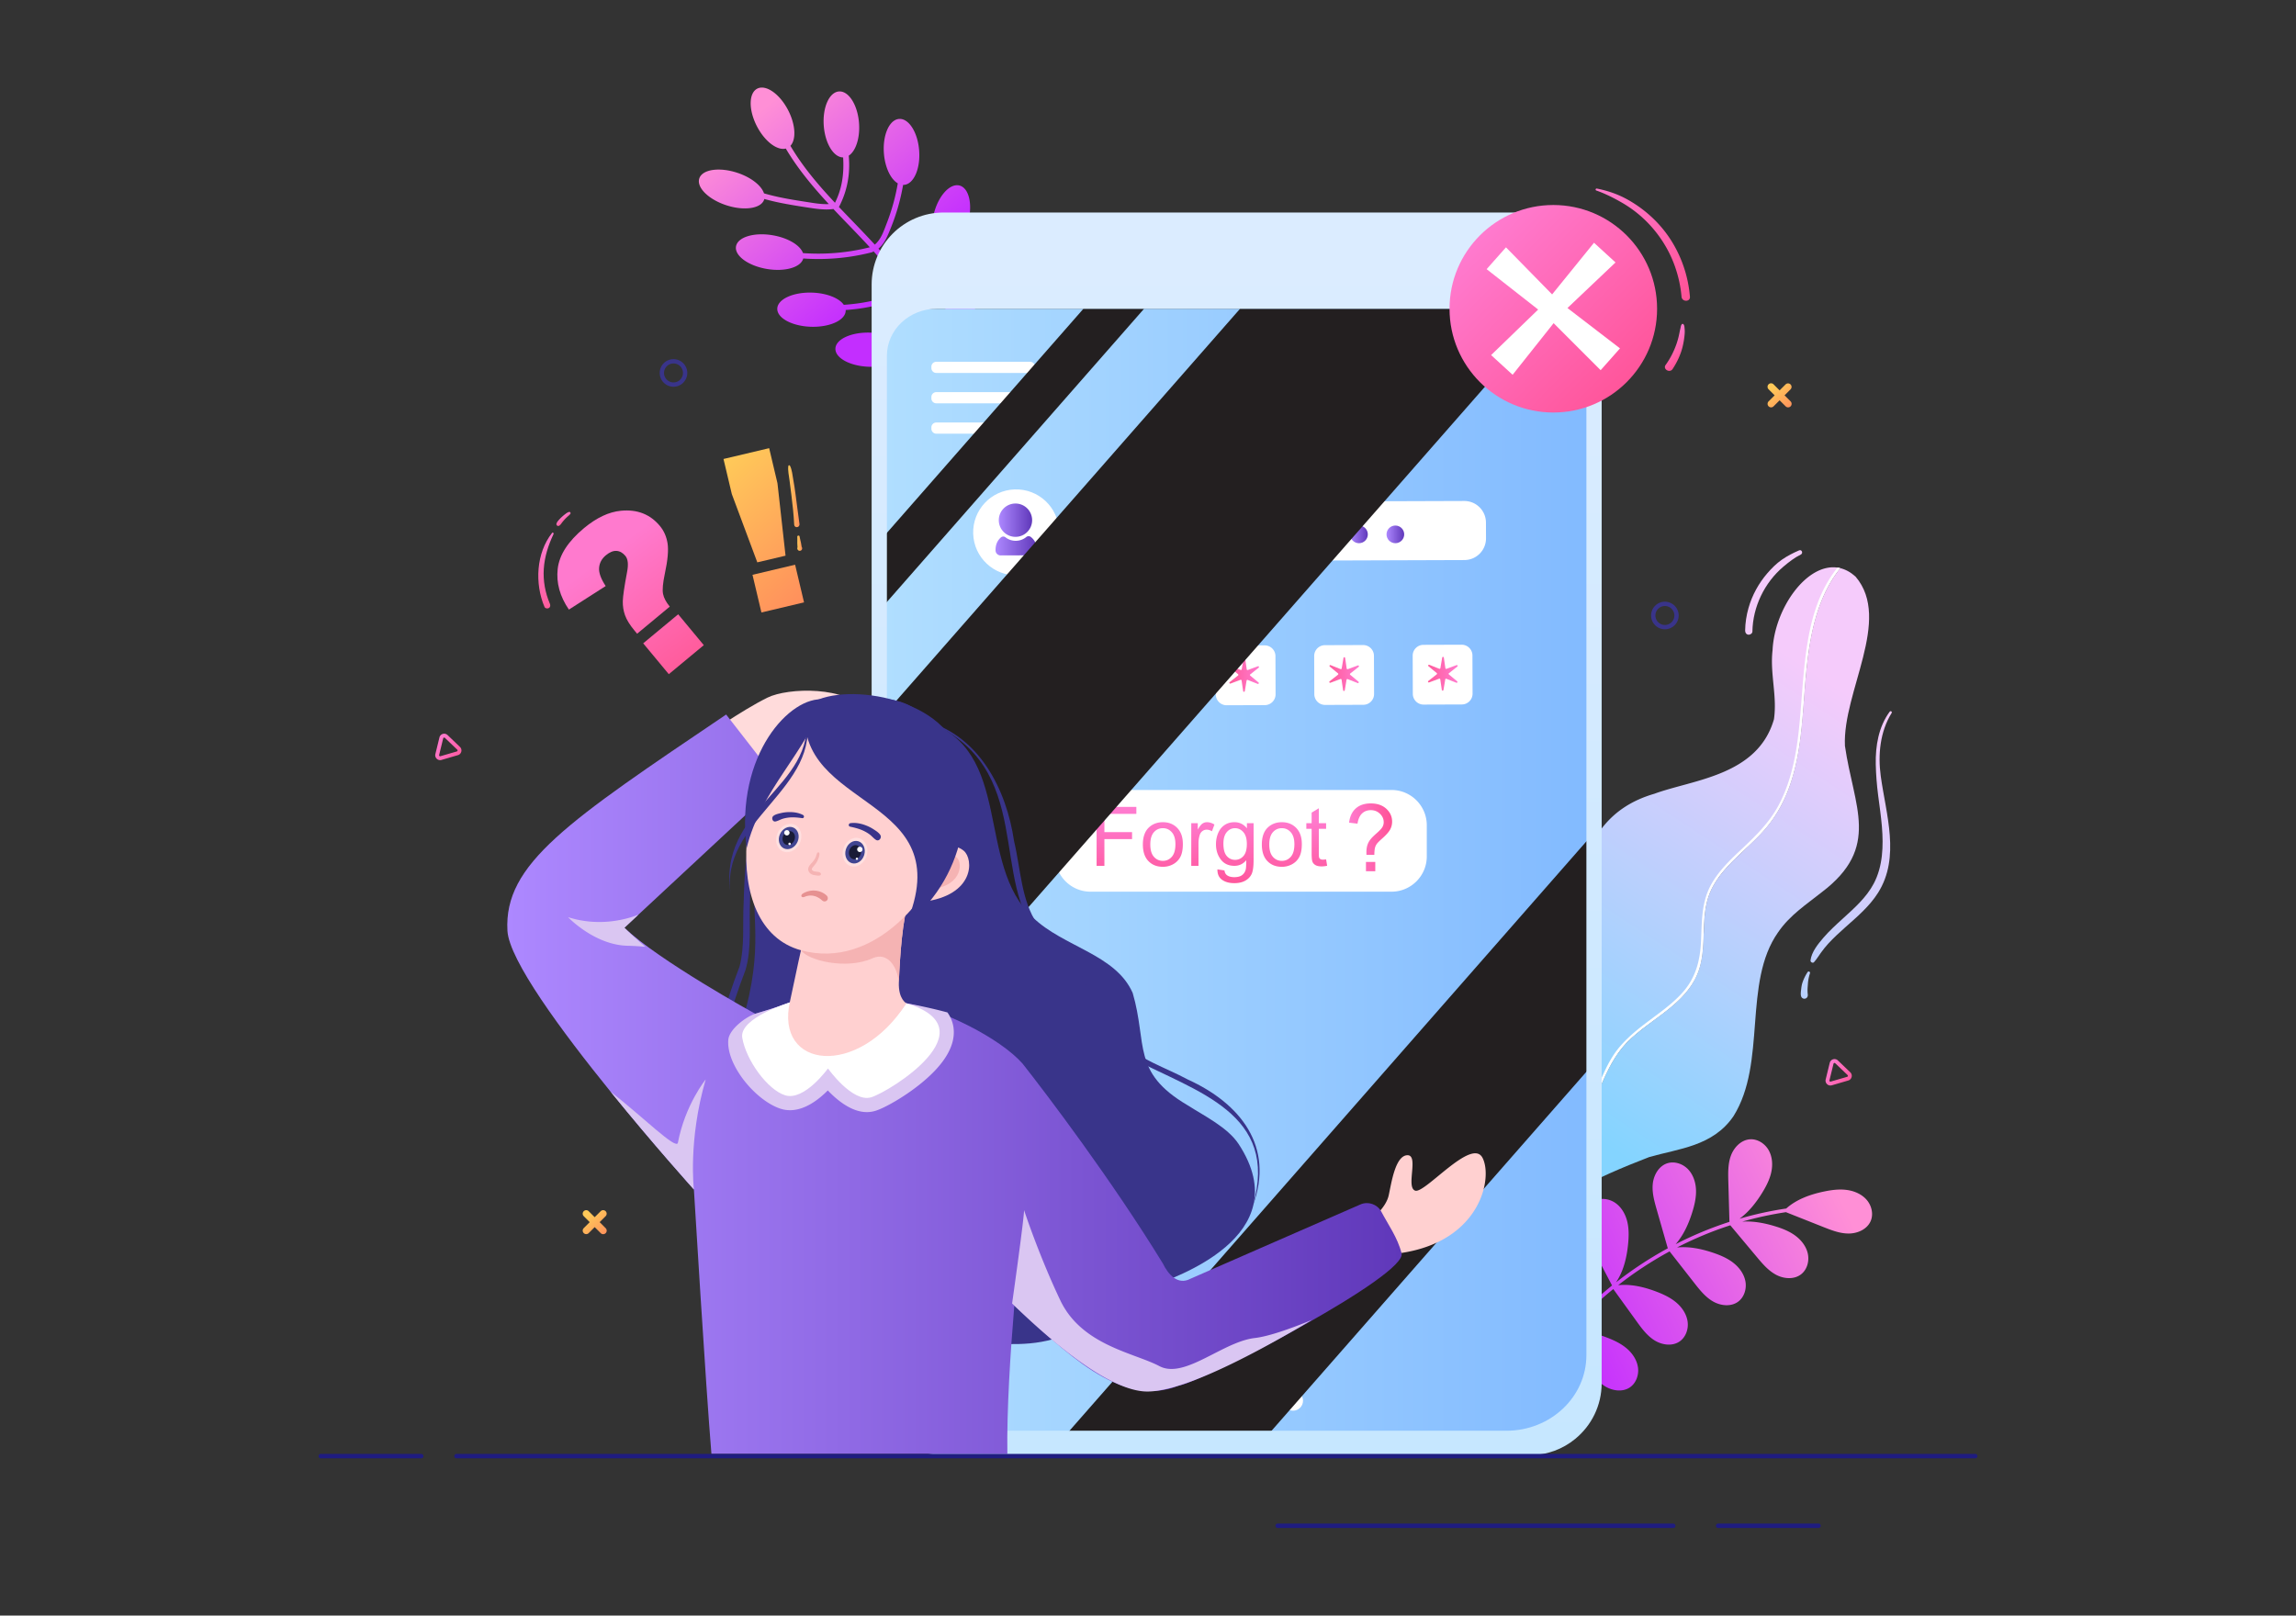 <svg xmlns="http://www.w3.org/2000/svg" viewBox="0 0 1364 960"><rect x="0" y="0" width="1364" height="960" fill="#333333" stroke="none"/><linearGradient id="a" x1="1011.522" x2="1162.244" y1="805.373" y2="542.127" gradientTransform="rotate(3.533 3079.249 -314.91)" gradientUnits="userSpaceOnUse"><stop offset="0" stop-color="#84d4ff"/><stop offset="1" stop-color="#f5cbfb"/></linearGradient><path fill="url(#a)" d="M1056.288 554.037c-21.053 29.959-6.518 77.363-26.48 109.242-12.212 17.873-32.453 19.213-50.063 24.275-30.86 11.908-64.778 27.075-89.729 55.468-10.797 13.927-18.059 32.243-30.458 43.729-6.355-13.754-11.745-31.393-14.664-49.913.177-.471.372-.954.563-1.421 7.601-18.329 20.174-34.998 38.745-43.143 16.908-7.42 37.398-8.369 51.402-21.497 7.664-7.182 11.748-17.1 15.818-26.555 4.21-9.759 8.837-18.9 16.612-26.321 12.966-12.395 31.465-20.541 39.554-37.389 4.925-10.286 4.164-21.834 4.814-32.909.355-6.194 1.248-12.386 3.799-18.092 2.176-4.871 5.289-9.228 8.801-13.218 6.927-7.872 15.206-14.407 22.254-22.164 7.159-7.864 12.375-17.094 15.911-27.104 7.715-21.863 7.641-45.309 9.875-68.112 2.029-20.63 6.094-42.676 18.884-59.604.434-.575.881-1.147 1.34-1.701 3.102.747 6.166 2.39 9.104 5.056 21.775 25.582-7.837 68.594-6.34 100.54 5.221 36.334 21.478 60.224-13.771 86.972-9.061 7.236-18.922 13.537-25.971 23.861z"/><linearGradient id="b" x1="969.469" x2="1120.191" y1="781.297" y2="518.05" gradientTransform="rotate(3.533 3079.249 -314.91)" gradientUnits="userSpaceOnUse"><stop offset="0" stop-color="#84d4ff"/><stop offset="1" stop-color="#f5cbfb"/></linearGradient><path fill="url(#b)" d="M1073.043 398.912c-2.234 22.803-2.16 46.249-9.875 68.112-3.536 10.01-8.752 19.24-15.911 27.104-7.048 7.756-15.327 14.292-22.254 22.164-3.512 3.99-6.624 8.348-8.801 13.218-2.551 5.706-3.445 11.898-3.799 18.092-.65 11.075.111 22.623-4.814 32.909-8.089 16.849-26.588 24.994-39.554 37.389-7.775 7.421-12.403 16.562-16.612 26.321-4.069 9.454-8.154 19.372-15.818 26.555-14.004 13.128-34.493 14.078-51.402 21.497-18.572 8.145-31.144 24.814-38.745 43.143-.191.467-.386.95-.563 1.421a88.04 88.04 0 0 1-.424-2.823c-6.173-42.95 1.237-89.783 40.789-103.584 20.641-2.155 37.876-1.917 40.747-33.828 10.589-52.08 3.777-109.498 56.794-124.932 23.083-8.485 61.366-10.662 71.065-44.28 2.008-13.837-2.456-27.171-.828-41.005 1.143-24.723 20.202-51.812 38.595-49.099.54.061 1.086.168 1.636.32a46.776 46.776 0 0 0-1.34 1.701c-12.792 16.929-16.857 38.975-18.886 59.605z"/><path fill="#FFF" d="M1073.043 398.912c-2.234 22.803-2.16 46.249-9.875 68.112-3.536 10.01-8.752 19.24-15.911 27.104-7.048 7.756-15.327 14.292-22.254 22.164-3.512 3.99-6.624 8.348-8.801 13.218-2.551 5.706-3.445 11.898-3.799 18.092-.65 11.075.111 22.623-4.814 32.909-8.089 16.849-26.588 24.994-39.554 37.389-7.775 7.421-12.403 16.562-16.612 26.321-4.069 9.454-8.154 19.372-15.818 26.555-14.004 13.128-34.493 14.078-51.402 21.497-18.572 8.145-31.144 24.814-38.745 43.143-.191.467-.386.95-.563 1.421a88.04 88.04 0 0 1-.424-2.823 108.424 108.424 0 0 1 6.468-12.831c4.592-7.734 10.284-14.844 17.195-20.603 7.357-6.127 15.829-10.184 24.902-13.129 9.257-2.992 18.861-5.046 27.797-8.956 10.225-4.454 17.808-11.538 23.087-21.38 5.159-9.635 8.306-20.258 14.202-29.526 4.97-7.795 11.978-13.796 19.253-19.359 7.604-5.795 15.664-11.212 22.096-18.362 7.822-8.679 10.522-18.934 11.061-30.427.514-11.12.17-22.444 5.378-32.623 4.614-9.013 12.157-16.047 19.426-22.894 8.024-7.555 15.703-15.201 21.022-24.961 5.651-10.401 8.787-21.961 10.723-33.566 5.846-34.927 1.08-79.154 24.551-108.109.54.061 1.086.168 1.636.32a46.776 46.776 0 0 0-1.34 1.701c-12.791 16.927-16.856 38.973-18.885 59.603z"/><linearGradient id="c" x1="1042.108" x2="1192.829" y1="822.88" y2="559.635" gradientTransform="rotate(3.533 3079.249 -314.91)" gradientUnits="userSpaceOnUse"><stop offset="0" stop-color="#84d4ff"/><stop offset="1" stop-color="#f5cbfb"/></linearGradient><path fill="url(#c)" d="M1117.312 461.164c-1.731-12.68-.434-26.446 6.47-37.494.477-.763-.625-1.496-1.157-.776-6.616 8.956-8.504 20.39-8.275 31.294.13 6.175.624 12.269 1.41 18.394.797 6.201 1.727 12.389 2.241 18.623.938 11.361.598 23.535-4.854 33.835-4.418 8.347-11.576 14.617-18.459 20.885-3.972 3.617-7.967 7.24-11.469 11.324-3.214 3.749-7.02 8.407-7.636 13.445-.125 1.022 1.366 1.846 2.099 1.026 1.544-1.731 2.709-3.691 4.073-5.571 1.344-1.852 2.736-3.647 4.288-5.332 3.17-3.443 6.606-6.62 10.106-9.722 7.068-6.266 14.468-12.525 19.563-20.592 13.339-21.118 4.695-46.666 1.6-69.339z"/><linearGradient id="d" x1="1060.888" x2="1211.608" y1="833.632" y2="570.387" gradientTransform="rotate(3.533 3079.249 -314.91)" gradientUnits="userSpaceOnUse"><stop offset="0" stop-color="#84d4ff"/><stop offset="1" stop-color="#f5cbfb"/></linearGradient><path fill="url(#d)" d="M1075.268 578.32c.281-.839-.904-1.452-1.4-.695-1.324 2.024-2.425 4.246-3.161 6.553-.381 1.193-.552 2.501-.689 3.745-.136 1.234-.383 2.787-.047 3.989.616 2.208 3.687 1.995 3.984-.29.056-.431-.019-.855-.061-1.284-.002-.017-.046-.539-.04-.445a23.91 23.91 0 0 1-.047-1.735c.007-1.115.141-2.212.209-3.322a25.22 25.22 0 0 1 1.252-6.516z"/><linearGradient id="e" x1="1018.52" x2="1169.245" y1="918.093" y2="654.842" gradientTransform="rotate(8.15 3113.923 -413.891)" gradientUnits="userSpaceOnUse"><stop offset="0" stop-color="#84d4ff"/><stop offset="1" stop-color="#f5cbfb"/></linearGradient><path fill="url(#e)" d="M1068.817 327.035c-3.581 1.536-7.077 3.33-10.277 5.561-3.202 2.233-6.068 5.094-8.61 8.043-5.137 5.96-9.017 13.02-11.172 20.589-1.248 4.384-1.948 8.875-2.011 13.435-.017 1.187.578 2.272 1.849 2.467 1.052.162 2.448-.672 2.467-1.849.235-14.71 7.178-29.07 18.402-38.556 3.242-2.74 6.536-5.331 10.362-7.212 1.526-.751.591-3.165-1.01-2.478z"/><linearGradient id="f" x1="450.256" x2="532.007" y1="67.1" y2="166.623" gradientUnits="userSpaceOnUse"><stop offset="0" stop-color="#ff8fd6"/><stop offset="1" stop-color="#c32eff"/></linearGradient><path fill="url(#f)" d="M569.93 110.216c-5.629-1.356-12.395 6.076-15.113 16.602-2.268 8.783-.99 16.924 2.762 20.174-.181.317-.36.635-.545.948-4.714 8.019-10.223 16.113-17.583 22.087-.008.006-.012.013-.02.019-.65-.98-1.297-1.962-1.972-2.929-4.757-6.816-10.054-13.2-15.606-19.38 3.643-2.953 5.386-7.467 7.098-11.631a124.95 124.95 0 0 0 7.561-26.236c.161.003.324.001.486-.01 5.787-.392 9.843-9.481 9.058-20.302-.785-10.822-6.112-19.276-11.899-18.885-5.787.392-9.843 9.481-9.058 20.302.615 8.482 4.021 15.509 8.253 17.963a120.097 120.097 0 0 1-2.34 10.791 124.95 124.95 0 0 1-4.349 13.287c-1.663 4.257-3.281 9.299-6.985 12.331-6.947-7.588-14.225-14.912-21.314-22.393a1.66 1.66 0 0 0 .233-.336c4.139-8.022 6.057-16.679 5.879-25.636a76.969 76.969 0 0 0-.239-4.483c4.139-2.717 6.74-10.41 6.098-19.267-.785-10.821-6.112-19.276-11.899-18.885-5.788.392-9.843 9.481-9.059 20.303.767 10.579 5.876 18.892 11.513 18.893.566 9.16-.462 18.243-4.849 26.94-3.804-4.064-7.537-8.185-11.107-12.438-5.667-6.751-10.931-13.852-15.364-21.394 3.466-3.675 3.113-12.312-1.187-20.841-4.917-9.753-13.13-15.67-18.346-13.216-5.215 2.454-5.458 12.349-.542 22.101 4.608 9.14 12.112 14.912 17.331 13.58 7.025 11.91 16.022 22.685 25.541 32.988-4.486.226-8.971-.615-13.389-1.292-5.096-.782-10.191-1.596-15.237-2.643a135.021 135.021 0 0 1-9.861-2.423c-1.45-4.54-7.525-9.454-15.749-12.195-10.615-3.537-20.755-2.11-22.647 3.188-1.892 5.298 5.18 12.46 15.795 15.998 10.616 3.537 20.755 2.11 22.647-3.187.055-.153.076-.313.116-.469 3.101.859 6.239 1.61 9.402 2.254 5.066 1.032 10.171 1.863 15.284 2.648 5.29.811 10.569 1.733 15.937 1.116.148-.017.28-.052.402-.095a746.063 746.063 0 0 0 6.65 6.974c5.042 5.23 10.109 10.448 15.021 15.794a125.482 125.482 0 0 1-39.702 3.46c-1.605-4.601-8.756-9.002-17.917-10.58-11.056-1.903-20.843 1.027-21.861 6.544-1.018 5.517 7.119 11.533 18.174 13.437 10.823 1.863 20.408-.912 21.762-6.205 13.665.961 27.466-.256 40.793-3.684.414-.106.714-.324.922-.593 3.163 3.505 6.248 7.073 9.199 10.751a157.576 157.576 0 0 1 9.061 12.51c-.137.024-.276.06-.418.121a102.976 102.976 0 0 1-27.732 7.669c-2.517.327-5.111.594-7.737.768-2.726-3.965-10.092-6.967-18.848-7.246-11.223-.359-20.477 3.892-20.669 9.493-.191 5.601 8.752 10.432 19.975 10.791 11.224.358 20.477-3.892 20.669-9.493a5.009 5.009 0 0 0-.008-.459c2.109-.153 4.2-.358 6.25-.605 10.208-1.227 20.162-3.992 29.542-8.058.254-.11.446-.256.59-.423a172.474 172.474 0 0 1 10.633 19.735c.593 1.294 1.157 2.598 1.723 3.902a1.827 1.827 0 0 0-.401.117 95.67 95.67 0 0 1-15.652 5.096c-3.168-3.501-10.054-6.067-18.116-6.325-11.224-.359-20.477 3.892-20.669 9.493-.191 5.601 8.752 10.432 19.975 10.791 11.224.358 20.477-3.892 20.669-9.493a5.248 5.248 0 0 0-.201-1.614 98.753 98.753 0 0 0 15.435-5.089c.07-.029.124-.066.184-.101 5.005 11.992 8.987 24.362 12.636 36.799.573 1.955 3.814 1.386 3.237-.583-3.812-12.995-8.015-25.987-13.314-38.508 3.744-2.77 7.422-5.779 10.706-9.109.211.112.417.231.643.316 5.4 2.048 13.104-4.478 17.207-14.576 4.103-10.098 3.051-19.944-2.35-21.991-5.4-2.048-13.103 4.478-17.207 14.577-3.167 7.796-3.25 15.425-.644 19.448-2.961 3.012-6.268 5.753-9.659 8.3-3.588-8.141-7.686-16.057-12.478-23.625.165-.062.329-.146.487-.275 7.89-6.405 13.888-15.184 18.808-23.856l.08-.145c5.54.894 12.036-6.424 14.686-16.684 2.718-10.525.357-20.157-5.271-21.513z"/><linearGradient id="g" x1="1090.493" x2="922.548" y1="705.227" y2="784.757" gradientUnits="userSpaceOnUse"><stop offset="0" stop-color="#ff8fd6"/><stop offset="1" stop-color="#c32eff"/></linearGradient><path fill="url(#g)" d="M968.172 824.471c3.777-2.491 5.534-7.406 4.917-11.883-.617-4.476-3.321-8.476-6.773-11.392-3.453-2.916-7.622-4.856-11.849-6.462-6.995-2.658-14.553-4.487-21.948-3.866a214.129 214.129 0 0 1 23.582-22.985c.768-.641 1.547-1.268 2.323-1.899l13.758 19.056c3.06 4.238 6.229 8.582 10.651 11.372 4.423 2.791 10.456 3.693 14.825.812 3.777-2.491 5.534-7.406 4.917-11.883-.617-4.476-3.32-8.475-6.773-11.391-3.453-2.916-7.622-4.856-11.849-6.462-7.215-2.741-15.031-4.604-22.647-3.802a218.475 218.475 0 0 1 30.558-20.086l14.68 18.773c3.22 4.117 6.554 8.336 11.081 10.955 4.527 2.619 10.589 3.29 14.846.244 3.679-2.633 5.246-7.613 4.458-12.062-.789-4.449-3.644-8.342-7.206-11.123-3.562-2.782-7.803-4.56-12.089-6.004-6.861-2.31-14.222-3.83-21.364-3.108a215.105 215.105 0 0 1 24.24-10.641c2.455-.9 4.931-1.737 7.417-2.543l15.734 18.809c3.354 4.009 6.825 8.117 11.436 10.585 4.61 2.469 10.692 2.941 14.846-.243 3.591-2.753 4.993-7.781 4.058-12.201-.934-4.421-3.916-8.218-7.568-10.88-3.652-2.663-7.949-4.302-12.28-5.603-6.188-1.86-12.751-3.071-19.149-2.633a206.168 206.168 0 0 1 25.979-5.63l22.222 8.821c4.861 1.93 9.872 3.889 15.106 3.867 5.234-.022 10.811-2.498 12.949-7.272 1.849-4.127.688-9.212-2.241-12.654-2.928-3.441-7.361-5.36-11.843-5.965-4.483-.605-9.045-.002-13.476.913-8.166 1.686-16.374 4.608-22.561 10.127-.029.002-.055 0-.085.004a207.798 207.798 0 0 0-27.636 6.047c5.434-3.962 9.782-9.472 13.353-15.237 2.381-3.845 4.514-7.921 5.485-12.336.971-4.415.689-9.235-1.54-13.165-2.229-3.931-6.609-6.766-11.123-6.448-5.221.368-9.463 4.753-11.281 9.658-1.817 4.904-1.696 10.281-1.552 15.507l.66 23.875a214.854 214.854 0 0 0-31.966 13.278c4.673-5.319 7.718-12.069 9.853-18.883 1.352-4.314 2.406-8.79 2.25-13.306-.156-4.516-1.627-9.114-4.763-12.367s-8.086-4.914-12.38-3.487c-4.967 1.651-7.988 6.949-8.531 12.149-.542 5.201.911 10.377 2.349 15.402l6.569 22.948c-.319.174-.642.34-.961.516a221.544 221.544 0 0 0-29.784 19.7c4.433-6.579 6.358-14.679 7.153-22.625.45-4.498.575-9.092-.493-13.482-1.069-4.391-3.441-8.594-7.173-11.145s-8.917-3.175-12.833-.909c-4.53 2.621-6.416 8.419-5.893 13.621.523 5.201 2.995 9.975 5.423 14.604l11.443 21.82c-.13.104-.258.211-.387.316l-.222-.07.114.158a217.784 217.784 0 0 0-25.162 23.958c1.337-6.999.575-14.412-1.006-21.427-1.013-4.493-2.369-8.975-4.814-12.878-2.445-3.903-6.09-7.207-10.516-8.479-4.426-1.271-9.637-.215-12.692 3.231-3.535 3.986-3.492 10.196-1.313 15.058 2.179 4.862 6.104 8.686 9.938 12.384l16.338 15.757.403.559a207.591 207.591 0 0 0-21.964 31.331c-.669 1.172 1.034 2.441 1.712 1.253a207.075 207.075 0 0 1 21.534-30.809l13.051 18.079c3.06 4.237 6.229 8.581 10.651 11.372 4.422 2.785 10.454 3.689 14.824.807z"/><linearGradient id="h" x1="524.964" x2="944.369" y1="523.129" y2="523.129" gradientUnits="userSpaceOnUse"><stop offset="0" stop-color="#b0deff"/><stop offset="1" stop-color="#82baff"/></linearGradient><path fill="url(#h)" d="M944.368 183.474v623.259c0 30.946-25.104 56.049-56.05 56.049H581.013c-30.958 0-56.049-25.104-56.049-56.049V183.474h419.404z"/><path fill="#FFF" d="M586.811 156.247c0 7.597-6.169 13.765-13.768 13.765-7.599 0-13.768-6.169-13.768-13.765 0-7.602 6.169-13.771 13.768-13.771 7.599 0 13.768 6.169 13.768 13.771z"/><path fill="#FFF" d="M582.357 156.246c0 5.141-4.172 9.314-9.315 9.314-5.141 0-9.316-4.174-9.316-9.314 0-5.142 4.175-9.316 9.316-9.316 5.143 0 9.315 4.174 9.315 9.316zM614.995 156.246c0 5.141-4.174 9.314-9.316 9.314s-9.315-4.174-9.315-9.314c0-5.142 4.172-9.316 9.315-9.316s9.316 4.174 9.316 9.316zM611.978 221.608h-55.764a2.898 2.898 0 0 1-2.898-2.898v-.838c0-1.6 1.297-2.898 2.898-2.898h55.764c1.6 0 2.898 1.298 2.898 2.898v.838a2.898 2.898 0 0 1-2.898 2.898zM611.978 239.651h-55.764a2.898 2.898 0 0 1-2.898-2.898v-.838c0-1.6 1.297-2.898 2.898-2.898h55.763c1.6 0 2.898 1.297 2.898 2.898v.838a2.897 2.897 0 0 1-2.897 2.898zM611.978 257.695h-55.764a2.899 2.899 0 0 1-2.898-2.898v-.838c0-1.6 1.297-2.898 2.898-2.898h55.764c1.6 0 2.898 1.298 2.898 2.898v.838c0 1.6-1.298 2.898-2.898 2.898zM826.639 469.42H647.863c-11.589 0-20.983 9.394-20.983 20.983v18.468c0 11.588 9.394 20.983 20.983 20.983h178.776c11.588 0 20.983-9.394 20.983-20.983v-18.468c0-11.589-9.394-20.983-20.983-20.983z"/><circle cx="603.663" cy="316.323" r="25.525" fill="#FFF" transform="rotate(-1.897 603.862 316.422)"/><linearGradient id="i" x1="593.35" x2="613.168" y1="309.105" y2="309.105" gradientUnits="userSpaceOnUse"><stop offset="0" stop-color="#ad88ff"/><stop offset="1" stop-color="#6038ba"/></linearGradient><circle cx="603.259" cy="309.105" r="9.909" fill="url(#i)"/><linearGradient id="j" x1="591.43" x2="615.966" y1="324.324" y2="324.324" gradientUnits="userSpaceOnUse"><stop offset="0" stop-color="#ad88ff"/><stop offset="1" stop-color="#6038ba"/></linearGradient><path fill="url(#j)" d="M612.38 319.063a2.157 2.157 0 0 0-2.696.047 9.877 9.877 0 0 1-6.256 2.251 9.84 9.84 0 0 1-6.103-2.08 2.133 2.133 0 0 0-2.703.056c-1.993 1.721-3.202 4.197-3.192 7.41l.001.29a3.008 3.008 0 0 0 3.019 2.998l18.517-.062a3.009 3.009 0 0 0 2.999-3.019l-.001-.29c-.012-3.349-1.38-5.89-3.585-7.601z"/><circle cx="604.673" cy="397.467" r="26.674" fill="#FFF"/><linearGradient id="k" x1="595.501" x2="613.777" y1="387.889" y2="387.889" gradientUnits="userSpaceOnUse"><stop offset="0" stop-color="#ad88ff"/><stop offset="1" stop-color="#6038ba"/></linearGradient><path fill="url(#k)" d="m613.766 386.068.012 3.488a1.256 1.256 0 0 1-2.514.008l-.011-3.175a3.059 3.059 0 0 0-3.068-3.048l-7.122.024a3.062 3.062 0 0 0-3.05 3.071l.028 8.505-2.511.008-.029-8.821a5.259 5.259 0 0 1 5.241-5.276l7.745-.026a5.264 5.264 0 0 1 5.279 5.242z"/><path fill="#C7CBFF" d="m605.297 403.444.224 2.692a.19.19 0 0 1-.188.206l-1.264.004a.192.192 0 0 1-.192-.205l.206-2.693a1.176 1.176 0 0 1-.572-1.037 1.185 1.185 0 0 1 1.107-1.146c.678-.038 1.244.5 1.246 1.171a1.17 1.17 0 0 1-.567 1.008z"/><linearGradient id="l" x1="589.83" x2="619.522" y1="404.877" y2="404.877" gradientUnits="userSpaceOnUse"><stop offset="0" stop-color="#ad88ff"/><stop offset="1" stop-color="#6038ba"/></linearGradient><path fill="url(#l)" d="m619.276 395.659-29.221.098a3.57 3.57 0 0 0-.225 1.269l.012 3.66c.025 7.43 6.689 13.436 14.884 13.408 4.1-.014 7.803-1.533 10.48-3.977 2.68-2.446 4.329-5.815 4.316-9.53l-.012-3.66a3.657 3.657 0 0 0-.234-1.268zm-14.569 12.859a4.963 4.963 0 1 1-.032-9.926 4.963 4.963 0 0 1 .032 9.926z"/><linearGradient id="m" x1="590.456" x2="618.867" y1="393.974" y2="393.974" gradientUnits="userSpaceOnUse"><stop offset="0" stop-color="#ad88ff"/><stop offset="1" stop-color="#6038ba"/></linearGradient><path fill="url(#m)" d="m618.867 394.872-28.411.095c.763-1.142 2.146-1.911 3.728-1.917l20.945-.07c1.582-.005 2.967.755 3.738 1.892z"/><path fill="#C7CBFF" d="m605.297 403.444.224 2.692a.19.19 0 0 1-.188.206l-1.264.004a.192.192 0 0 1-.192-.205l.206-2.693a1.176 1.176 0 0 1-.572-1.037 1.185 1.185 0 0 1 1.107-1.146c.678-.038 1.244.5 1.246 1.171a1.17 1.17 0 0 1-.567 1.008z"/><path fill="#C7CBFF" d="m605.297 403.444.224 2.692a.19.19 0 0 1-.188.206l-1.264.004a.192.192 0 0 1-.192-.205l.206-2.693a1.176 1.176 0 0 1-.572-1.037 1.185 1.185 0 0 1 1.107-1.146c.678-.038 1.244.5 1.246 1.171a1.17 1.17 0 0 1-.567 1.008z"/><linearGradient id="n" x1="603.511" x2="605.865" y1="403.805" y2="403.805" gradientUnits="userSpaceOnUse"><stop offset="0" stop-color="#ad88ff"/><stop offset="1" stop-color="#6038ba"/></linearGradient><path fill="url(#n)" d="m605.297 403.444.224 2.692a.19.19 0 0 1-.188.206l-1.264.004a.192.192 0 0 1-.192-.205l.206-2.693a1.176 1.176 0 0 1-.572-1.037 1.185 1.185 0 0 1 1.107-1.146c.678-.038 1.244.5 1.246 1.171a1.17 1.17 0 0 1-.567 1.008z"/><path fill="#FFF" d="m869.969 332.794-200.306.668c-7.111.024-12.895-5.722-12.919-12.833l-.031-9.349c-.024-7.111 5.722-12.895 12.833-12.919l200.306-.668c7.111-.024 12.895 5.722 12.919 12.833l.031 9.349c.024 7.112-5.722 12.896-12.833 12.919zM692.771 383.689l-22.687.076a6.407 6.407 0 0 0-6.386 6.429l.076 22.687a6.407 6.407 0 0 0 6.429 6.386l22.687-.076a6.408 6.408 0 0 0 6.386-6.429l-.076-22.688a6.407 6.407 0 0 0-6.429-6.385zM751.286 383.493l-22.687.076a6.407 6.407 0 0 0-6.386 6.429l.076 22.687a6.407 6.407 0 0 0 6.429 6.386l22.687-.076a6.408 6.408 0 0 0 6.386-6.429l-.076-22.687a6.409 6.409 0 0 0-6.429-6.386zM809.801 383.298l-22.687.076a6.407 6.407 0 0 0-6.386 6.429l.076 22.687a6.407 6.407 0 0 0 6.429 6.386l22.687-.076a6.407 6.407 0 0 0 6.386-6.429l-.076-22.687a6.408 6.408 0 0 0-6.429-6.386zM868.316 383.103l-22.687.076a6.407 6.407 0 0 0-6.386 6.429l.076 22.688a6.407 6.407 0 0 0 6.429 6.386l22.687-.076a6.408 6.408 0 0 0 6.386-6.429l-.076-22.688a6.407 6.407 0 0 0-6.429-6.386z"/><linearGradient id="o" x1="672.888" x2="690.518" y1="401.243" y2="401.243" gradientUnits="userSpaceOnUse"><stop offset="0" stop-color="#ff5c9c"/><stop offset="1" stop-color="#ff7ace"/></linearGradient><path fill="url(#o)" d="m682.307 391.637.916 6.281c.046.315.37.507.668.396l5.95-2.211c.534-.198.93.507.484.86l-4.981 3.934a.5.5 0 0 0-.009.777l4.89 4.047c.439.363.026 1.059-.503.849l-5.898-2.347a.5.5 0 0 0-.677.381l-1.06 6.258c-.095.561-.905.552-.987-.011l-.916-6.281a.499.499 0 0 0-.668-.396l-5.95 2.211c-.534.198-.93-.507-.484-.86l4.981-3.934a.5.5 0 0 0 .009-.777l-4.89-4.047c-.439-.363-.026-1.059.503-.849l5.897 2.347a.5.5 0 0 0 .677-.381l1.06-6.258c.096-.562.906-.553.988.011z"/><linearGradient id="p" x1="730.315" x2="747.945" y1="401.052" y2="401.052" gradientUnits="userSpaceOnUse"><stop offset="0" stop-color="#ff5c9c"/><stop offset="1" stop-color="#ff7ace"/></linearGradient><path fill="url(#p)" d="m739.734 391.445.916 6.281c.046.315.37.507.668.396l5.95-2.211c.534-.198.93.507.484.86l-4.981 3.934a.5.5 0 0 0-.009.777l4.89 4.047c.439.363.026 1.059-.503.849l-5.898-2.347a.5.5 0 0 0-.677.381l-1.06 6.258c-.095.561-.904.552-.987-.011l-.916-6.281a.499.499 0 0 0-.668-.396l-5.95 2.211c-.534.198-.93-.507-.484-.86l4.981-3.934a.5.5 0 0 0 .009-.777l-4.89-4.047c-.438-.363-.026-1.059.503-.849l5.897 2.347a.5.5 0 0 0 .677-.381l1.06-6.258c.096-.562.906-.552.988.011z"/><linearGradient id="q" x1="789.7" x2="807.33" y1="400.561" y2="400.561" gradientUnits="userSpaceOnUse"><stop offset="0" stop-color="#ff5c9c"/><stop offset="1" stop-color="#ff7ace"/></linearGradient><path fill="url(#q)" d="m799.119 390.954.916 6.281c.046.315.37.507.668.396l5.95-2.211c.533-.198.93.507.484.86l-4.981 3.934a.5.5 0 0 0-.009.777l4.89 4.047c.438.363.026 1.059-.503.849l-5.898-2.347a.5.5 0 0 0-.677.381l-1.06 6.258c-.095.561-.905.552-.987-.011l-.916-6.281a.499.499 0 0 0-.668-.396l-5.95 2.211c-.534.198-.93-.507-.484-.86l4.981-3.934a.5.5 0 0 0 .009-.777l-4.89-4.047c-.439-.363-.026-1.059.503-.849l5.898 2.347a.5.5 0 0 0 .677-.381l1.06-6.258c.095-.561.904-.552.987.011z"/><linearGradient id="r" x1="848.337" x2="865.966" y1="400.365" y2="400.365" gradientUnits="userSpaceOnUse"><stop offset="0" stop-color="#ff5c9c"/><stop offset="1" stop-color="#ff7ace"/></linearGradient><path fill="url(#r)" d="m857.755 390.759.916 6.281c.046.315.37.507.668.396l5.95-2.211c.534-.198.93.507.484.86l-4.981 3.934a.5.5 0 0 0-.009.777l4.89 4.047c.439.363.026 1.059-.503.849l-5.898-2.347a.5.5 0 0 0-.677.381l-1.06 6.258c-.095.561-.904.552-.987-.011l-.916-6.281a.499.499 0 0 0-.668-.396l-5.95 2.211c-.534.198-.93-.507-.483-.86l4.981-3.934a.5.5 0 0 0 .009-.777l-4.89-4.047c-.438-.363-.026-1.059.503-.849l5.898 2.347a.5.5 0 0 0 .677-.381l1.06-6.258c.094-.562.904-.553.986.011z"/><linearGradient id="s" x1="672.415" x2="682.912" y1="317.534" y2="317.534" gradientUnits="userSpaceOnUse"><stop offset="0" stop-color="#ad88ff"/><stop offset="1" stop-color="#6038ba"/></linearGradient><path fill="url(#s)" d="M672.415 317.534a5.249 5.249 0 1 1 10.498 0 5.249 5.249 0 0 1-10.498 0z"/><linearGradient id="t" x1="694.027" x2="704.524" y1="317.534" y2="317.534" gradientUnits="userSpaceOnUse"><stop offset="0" stop-color="#ad88ff"/><stop offset="1" stop-color="#6038ba"/></linearGradient><circle cx="699.276" cy="317.534" r="5.249" fill="url(#t)"/><linearGradient id="u" x1="715.639" x2="726.136" y1="317.534" y2="317.534" gradientUnits="userSpaceOnUse"><stop offset="0" stop-color="#ad88ff"/><stop offset="1" stop-color="#6038ba"/></linearGradient><circle cx="720.888" cy="317.534" r="5.249" fill="url(#u)"/><linearGradient id="v" x1="737.251" x2="747.749" y1="317.534" y2="317.534" gradientUnits="userSpaceOnUse"><stop offset="0" stop-color="#ad88ff"/><stop offset="1" stop-color="#6038ba"/></linearGradient><circle cx="742.5" cy="317.534" r="5.249" fill="url(#v)"/><linearGradient id="w" x1="758.863" x2="769.361" y1="317.534" y2="317.534" gradientUnits="userSpaceOnUse"><stop offset="0" stop-color="#ad88ff"/><stop offset="1" stop-color="#6038ba"/></linearGradient><circle cx="764.112" cy="317.534" r="5.249" fill="url(#w)"/><linearGradient id="x" x1="780.476" x2="790.973" y1="317.534" y2="317.534" gradientUnits="userSpaceOnUse"><stop offset="0" stop-color="#ad88ff"/><stop offset="1" stop-color="#6038ba"/></linearGradient><circle cx="785.724" cy="317.534" r="5.249" fill="url(#x)"/><linearGradient id="y" x1="802.088" x2="812.585" y1="317.534" y2="317.534" gradientUnits="userSpaceOnUse"><stop offset="0" stop-color="#ad88ff"/><stop offset="1" stop-color="#6038ba"/></linearGradient><circle cx="807.336" cy="317.534" r="5.249" fill="url(#y)"/><linearGradient id="z" x1="823.7" x2="834.197" y1="317.534" y2="317.534" gradientUnits="userSpaceOnUse"><stop offset="0" stop-color="#ad88ff"/><stop offset="1" stop-color="#6038ba"/></linearGradient><circle cx="828.948" cy="317.534" r="5.249" fill="url(#z)"/><linearGradient id="A" x1="801.454" x2="827.02" y1="497.553" y2="497.553" gradientUnits="userSpaceOnUse"><stop offset="0" stop-color="#ff7ace"/><stop offset="1" stop-color="#ff5296"/></linearGradient><path fill="url(#A)" d="M811.778 507.944a58.67 58.67 0 0 1-.028-1.459c0-1.909.271-3.558.811-4.945.397-1.045 1.036-2.099 1.919-3.162.649-.774 1.815-1.905 3.5-3.391 1.684-1.487 2.779-2.671 3.284-3.554a5.723 5.723 0 0 0 .756-2.892c0-1.892-.739-3.554-2.216-4.986-1.477-1.432-3.289-2.148-5.432-2.148-2.073 0-3.802.649-5.189 1.946-1.388 1.297-2.298 3.324-2.73 6.08l-5-.594c.45-3.694 1.788-6.522 4.014-8.486 2.224-1.964 5.166-2.946 8.824-2.946 3.873 0 6.963 1.054 9.269 3.162 2.306 2.108 3.459 4.657 3.459 7.648 0 1.73-.405 3.324-1.216 4.783-.811 1.459-2.396 3.234-4.757 5.324-1.585 1.406-2.621 2.442-3.107 3.108a6.955 6.955 0 0 0-1.082 2.297c-.234.865-.369 2.27-.405 4.216h-4.674zm-.298 9.756v-5.54h5.54v5.54h-5.54z"/><linearGradient id="B" x1="719.948" x2="719.948" y1="486.515" y2="528.977" gradientUnits="userSpaceOnUse"><stop offset="0" stop-color="#ff7ace"/><stop offset="1" stop-color="#ff5296"/></linearGradient><path fill="url(#B)" d="M651.469 514.493V479.49h23.615v4.131h-18.982v10.84h16.427v4.131h-16.427v15.902h-4.633zm27.482-12.678c0-4.696 1.305-8.174 3.916-10.434 2.181-1.878 4.839-2.818 7.975-2.818 3.486 0 6.335 1.142 8.548 3.426 2.212 2.284 3.319 5.44 3.319 9.467 0 3.264-.49 5.831-1.469 7.701-.979 1.871-2.404 3.323-4.274 4.358-1.871 1.034-3.912 1.551-6.125 1.551-3.55 0-6.419-1.138-8.608-3.414-2.187-2.276-3.282-5.555-3.282-9.837zm4.418 0c0 3.247.708 5.679 2.125 7.294 1.417 1.616 3.2 2.424 5.348 2.424 2.133 0 3.907-.811 5.325-2.436 1.417-1.623 2.125-4.099 2.125-7.425 0-3.136-.713-5.512-2.137-7.127-1.425-1.616-3.196-2.423-5.313-2.423-2.149 0-3.932.804-5.348 2.411-1.417 1.607-2.125 4.035-2.125 7.282zm24.33 12.678v-25.357h3.868v3.844c.987-1.799 1.898-2.984 2.734-3.558a4.773 4.773 0 0 1 2.758-.859c1.448 0 2.921.462 4.418 1.385l-1.481 3.988c-1.05-.621-2.101-.931-3.152-.931-.939 0-1.783.282-2.531.847-.748.566-1.282 1.349-1.599 2.352-.478 1.528-.717 3.2-.717 5.014v13.276h-4.298zm15.544 2.101 4.178.621c.175 1.289.66 2.228 1.457 2.817 1.066.796 2.522 1.194 4.369 1.194 1.99 0 3.526-.398 4.608-1.194 1.083-.796 1.815-1.91 2.197-3.342.222-.876.326-2.714.31-5.516-1.878 2.213-4.218 3.319-7.02 3.319-3.486 0-6.184-1.257-8.094-3.772-1.91-2.515-2.865-5.531-2.865-9.049 0-2.419.437-4.652 1.313-6.698.876-2.045 2.145-3.625 3.808-4.739 1.664-1.114 3.618-1.672 5.862-1.672 2.993 0 5.46 1.21 7.402 3.629v-3.056h3.964v21.919c0 3.947-.402 6.745-1.206 8.393-.804 1.648-2.077 2.949-3.82 3.904-1.743.955-3.888 1.433-6.435 1.433-3.024 0-5.468-.681-7.33-2.042-1.863-1.361-2.762-3.411-2.698-6.149zm3.557-15.233c0 3.327.66 5.754 1.982 7.283 1.321 1.528 2.977 2.292 4.966 2.292 1.974 0 3.63-.76 4.966-2.28 1.337-1.52 2.005-3.904 2.005-7.151 0-3.104-.689-5.444-2.065-7.02-1.377-1.576-3.036-2.363-4.978-2.363-1.91 0-3.534.776-4.871 2.328-1.336 1.551-2.005 3.855-2.005 6.911zm22.827.454c0-4.696 1.305-8.174 3.916-10.434 2.181-1.878 4.839-2.818 7.975-2.818 3.486 0 6.335 1.142 8.548 3.426 2.212 2.284 3.319 5.44 3.319 9.467 0 3.264-.49 5.831-1.469 7.701-.979 1.871-2.404 3.323-4.274 4.358-1.871 1.034-3.912 1.551-6.124 1.551-3.55 0-6.42-1.138-8.608-3.414-2.188-2.276-3.283-5.555-3.283-9.837zm4.418 0c0 3.247.708 5.679 2.125 7.294 1.417 1.616 3.2 2.424 5.349 2.424 2.133 0 3.907-.811 5.324-2.436 1.417-1.623 2.125-4.099 2.125-7.425 0-3.136-.713-5.512-2.137-7.127-1.425-1.616-3.196-2.423-5.312-2.423-2.149 0-3.932.804-5.349 2.411-1.418 1.607-2.125 4.035-2.125 7.282zm33.761 8.834.621 3.796c-1.21.255-2.292.382-3.247.382-1.56 0-2.77-.247-3.63-.74-.859-.493-1.465-1.142-1.815-1.946-.35-.803-.525-2.495-.525-5.074v-14.589h-3.152v-3.343h3.152v-6.279l4.274-2.579v8.858h4.322v3.343h-4.322v14.827c0 1.227.076 2.014.227 2.364.151.35.398.629.74.835.343.207.832.311 1.469.311.477.001 1.106-.054 1.886-.166z"/><circle cx="706.211" cy="832.327" r="5.933" fill="#FFF"/><circle cx="737.187" cy="832.327" r="5.933" fill="#FFF"/><circle cx="768.163" cy="832.327" r="5.933" fill="#FFF"/><path fill="#231F20" d="M679.655 183.474 524.964 359.893v-41.074l118.669-135.345zM922.787 183.474 524.964 637.177V424.942l211.724-241.468zM944.368 497.752v136.923L744.352 862.783H624.298z"/><linearGradient id="C" x1="734.664" x2="734.664" y1="153.019" y2="929.832" gradientUnits="userSpaceOnUse"><stop offset="0" stop-color="#dbecff"/><stop offset="1" stop-color="#c4e6ff"/></linearGradient><path fill="url(#C)" d="M908.699 126.274h-348.09c-23.638 0-42.788 19.151-42.788 42.784v652.86c0 12.892 5.721 24.474 14.763 32.323.303.254.606.514.91.771 7.381 6.072 16.839 9.69 27.116 9.69H908.7c10.276 0 19.736-3.618 27.116-9.69 9.577-7.849 15.694-19.762 15.694-33.094v-652.86c-.001-23.632-19.176-42.784-42.811-42.784zm33.741 678.969c0 24.814-21.271 44.927-47.512 44.927H574.403c-26.24 0-47.514-20.113-47.514-44.927V211.412c0-15.433 13.231-27.939 29.552-27.939h356.45c16.32 0 29.549 12.506 29.549 27.939v593.831z"/><linearGradient id="D" x1="879.946" x2="974.924" y1="140.883" y2="235.306" gradientUnits="userSpaceOnUse"><stop offset="0" stop-color="#ff7ace"/><stop offset="1" stop-color="#ff5296"/></linearGradient><circle cx="922.787" cy="183.473" r="61.653" fill="url(#D)"/><path fill="#FFF" d="m950.906 219.977 11.494-12.966-31.21-23.975 28.55-27.088-12.779-11.702-24.883 30.695-27.411-27.97-11.494 12.966 30.611 24.006-27.951 27.056 12.779 11.702 24.356-30.667 27.938 27.943z"/><path fill="#FFDBDB" d="M417.789 438.286s22.296-15.924 38.187-23.762c11.991-5.915 47.326-7.229 58.93 8.392 8.013 10.787-16.423 9.814-43.462 11.681-17.198 1.188-31.535 35.046-31.535 35.046l-22.12-31.357z"/><path fill="#39348A" d="M457.142 703.647c1.952-19.167-17.95-17.885-22.165-56.993-1.662-15.423 6.751-39.946 10.04-55.106 8.52-39.275-1.229-54.691 5.253-94.354 3.918-23.969 6.117-53.564 33.733-71.608 17.103-11.175 54.604-17.51 65.913 2.892 52.784 17.356 29.127 84.817 63.71 116.694 18.094 17.531 49.192 21.813 59.287 44.896 8.877 30.3-.81 46.965 32.479 66.613 10.019 6.408 23.985 13.237 30.496 23.193 36.152 55.283-40.438 79.911-50.195 83.835-76.485 51.509-70.145 28.475-150.406 36.403-70.884 22.914-87.327-6.31-78.145-96.465z"/><path fill="#39348A" d="M472.819 436.736c-25.869 25.867-30.192 64.877-31.033 99.735-.713 12.614.752 25.7-2.473 37.967-17.262 44.86-28.453 95.659 19.516 125.517-45.331-32.174-32.737-79.117-15.937-123.584 3.769-12.892 2.078-26.607 2.634-39.832.408-34.67 3.461-72.563 27.293-99.803zM549.916 428.478c67.033 26.433 36.383 97.116 69.328 129.586 25.932 16.703 25.504 55.662 53.536 70.926 38.108 19.899 87.274 32.579 71.582 87.274 12.935-35.048-7.581-60.638-38.684-74.787-13.446-7.235-28.613-11.845-39.804-22.505-17.992-16.714-19.9-45.157-39.536-60.525-3.838-2.546-7.483-5.612-10.152-9.391-9.58-14.308-9.815-32.802-13.754-49.238-4.476-30.582-20.627-62.617-52.516-71.34z"/><path fill="#FFD0D0" d="M832.561 744.525a98.834 98.834 0 0 1-5.069.64L815.67 723.6s2.172-1.726 4.454-4.412c2.004-2.358 4.084-5.456 4.842-8.766 1.609-7.09 3.832-23.602 11.031-23.964 7.191-.354-1.027 19.156 4.758 21.042 5.793 1.886 33.698-31.922 40.03-19.401 6.121 12.11-1.331 49.311-48.224 56.426z"/><linearGradient id="E" x1="301.367" x2="832.712" y1="644.268" y2="644.268" gradientUnits="userSpaceOnUse"><stop offset="0" stop-color="#ad88ff"/><stop offset="1" stop-color="#6038ba"/></linearGradient><path fill="url(#E)" d="M700.032 823.443c-34.775 13.894-67.932-21.245-97.454-47.613-2.392 28.702-4.526 62.093-4.127 88.122H422.642c-3.367-40.479-10.414-157.132-10.414-157.132s-23.918-26.545-49.513-58.142c-29.065-35.866-60.311-78.215-61.261-95.626-2.169-39.723 35.643-64.79 129.932-128.466l31.785 40.86c-.012 0-83.889 78.086-83.901 78.062l-8.325 7.761c20.084 19.369 77.722 51.131 77.722 51.131s11.537-3.236 20.835-6.847c10.587 1.407 58.834.258 68.964.622 21.198 3.599 55.592 20.622 69.028 35.864 14.304 18.15 52.954 69.153 83.38 118.818 3.048 6.285 8.758 13.05 16.309 9.016 23.18-10.048 77.019-33.79 100.984-44.155 4.561-2.005 9.931-.188 12.346 4.092 3.963 7.598 9.825 15.688 12.053 24.716 4.936 12.72-117.257 76.408-132.534 78.917z"/><path fill="#DAC6F2" d="M779.352 784.337c-.935.556-1.878 1.12-2.821 1.675-.977.573-1.962 1.154-2.947 1.726a629.458 629.458 0 0 1-4.799 2.795c-.935.539-1.869 1.078-2.812 1.617-22.828 13.06-47.179 25.489-65.94 31.29-1.061.329-2.105.64-3.124.926-3.023.834-5.877 1.482-8.53 1.903a43.129 43.129 0 0 1-3.073.404c-2.038.211-3.924.253-5.659.126-18.07-1.313-43.399-20.209-65.106-39.786a483.643 483.643 0 0 1-12.875-12.066c-.135-.126-.27-.261-.396-.387.598-4.261 7.099-50.455 7.099-55.482 0 0 8.791 26.802 21.53 53.604 12.74 26.793 43.93 31.189 58.867 39.095 3.124 1.65 6.585 1.979 10.281 1.448 13.969-2.029 31.282-16.411 46.388-18.146 8.421-.966 21.691-5.724 33.917-10.742zM383.398 562.599a161.122 161.122 0 0 0-10.573-.61c-19.71-.455-35.354-16.995-35.354-16.995 19.124 6.123 35.797.909 41.801-1.483l-8.324 7.762c3.683 3.623 7.893 7.427 12.45 11.326zM566.634 613.339c.025 9.894-6.868 20.404-20.496 31.241-9.591 7.627-20.791 13.863-26.075 15.49a17.256 17.256 0 0 1-5.107.759c-8.958 0-17.453-6.868-23.176-12.877-5.537 5.571-13.661 11.749-22.434 11.749-1.871 0-3.7-.278-5.444-.818-14.487-4.534-32.35-25.494-31.258-40.831.476-6.686 11.028-14.125 16.025-15.649 7.384-2.253 15.046-4.546 20.917-6.878l4.075.641c.177 1.492.893 6.211 3.345 10.695 3.464 6.346 8.638 9.295 16.282 9.295 15.591 0 28.553-12.844 34.553-19.981h10.619c6.86 1.239 15.456 3.026 24.381 5.427 2.882 4.043 3.776 8.181 3.793 11.737z"/><path fill="#FFF" d="M469.586 595.528s-30.633 9.244-28.63 21.117c2.262 13.411 15.053 30.936 25.462 34.189 11.444 3.576 25.463-15.947 25.463-15.947s14.547 20.561 25.705 17.128c11.158-3.433 71.024-40.703 20.871-55.846 0 0-18.727 28.416-45.169 28.416-26.441-.001-23.702-29.057-23.702-29.057z"/><path fill="#FFD0D0" d="M538.461 596.172c-28.735 44.832-78.329 38.969-69.14-1.174 1.677-7.327 4.839-23.24 6.53-30.332l.225-.941c2.888-12.184 5.499-23.86 5.499-23.86l39.586-5.624 9.742-1.381 10.586-1.504c-.505.945-.98 2.059-1.425 3.315-3.906 11.102-5.451 33.383-6.067 49.061-.389 10.016 4.464 12.44 4.464 12.44z"/><path fill="#F5B3B3" d="M533.996 583.732c-.932-9.287-6.665-18.361-15.718-14.288-15.472 6.961-38.448 1.246-42.428-4.778 0 0 35.236-23.789 45.31-30.425 2.086-1.376 3.358-2.224 3.447-2.296.19-.168 2.879.272 6.295.915 2.888.537 6.298 1.222 9.161 1.81-3.907 11.103-5.451 33.384-6.067 49.062z"/><path fill="#FFD0D0" d="M548.079 535.899c-.961.149-1.886.171-2.993.281l.488-1.789 4.84-19.406c2.833-3.619 5.159-7.651 7.274-12.015l.035-.128c4.025-.685 10.263-1.041 14.778 2.664 6.02 4.939 6.686 26.673-24.422 30.393z"/><path fill="#F5B3B3" d="M549.942 528.438c-.658.034-1.284-.015-2.038-.018l.454-1.172 4.612-12.752c2.162-2.244 4.01-4.801 5.74-7.598l.032-.084c2.762-.182 6.994.011 9.782 2.823 3.716 3.749 2.656 18.453-18.582 18.801z"/><path fill="#FFD0D0" d="M566.503 494.166c-10.617 39.052-47.5 82.287-90.653 70.501-50.025-13.664-37.435-109.066 4.372-146.618 29.612 14.476 50.267 22.6 82.296 26.797 3.919 14.43 8.051 33.51 3.985 49.32z"/><path fill="#39348A" d="M443.544 504.074c-6.951-56.047 26.248-90.807 45.992-88.453-10.837 32.247-37.377 53.048-45.992 88.453z"/><path fill="#39348A" d="M538.173 549.491c33.401-77.955-66.755-67.282-59.709-129.016 15.759-15.958 78.121-8.405 90.248 25.155 8.423 23.31 9.128 72.427-30.539 103.861z"/><path fill="#39348A" d="M505.267 442.036c4.365 36.731 62.379 34.299 44.267 76.122 13.307-42.889-42.231-35.338-44.267-76.122zM478.678 424.272c10.3 44.465-52.386 63.264-44.399 108.131-9.35-52.522 51.465-64.034 44.399-108.131z"/><path fill="#39348A" d="M477.068 484.293c-2.69-1.429-5.769-1.821-8.781-1.724a21.77 21.77 0 0 0-4.298.568c-1.475.348-3.364.724-4.556 1.714-1.309 1.088-.533 3.67 1.36 3.268 1.423-.302 2.733-1.123 4.128-1.563 1.193-.377 2.434-.611 3.677-.751 2.662-.3 5.322-.014 7.961.349 1.14.156 1.444-1.365.509-1.861zM505.217 489.135c3.276-.461 6.564.281 9.603 1.496a23.662 23.662 0 0 1 4.177 2.173c1.376.902 3.165 1.987 4.015 3.439.933 1.596-.817 3.943-2.6 2.831-1.341-.836-2.373-2.159-3.634-3.126-1.078-.827-2.258-1.527-3.474-2.13-2.606-1.293-5.427-1.988-8.256-2.595-1.223-.262-.97-1.928.169-2.088z"/><path fill="#FFE0E0" d="M475.202 500.904c-1.948 4.36-6.495 6.581-10.156 4.96-3.661-1.621-5.051-6.47-3.103-10.83 1.947-4.36 6.494-6.581 10.156-4.96 3.661 1.621 5.051 6.47 3.103 10.83z"/><path fill="#414591" d="M473.781 500.275c-1.53 3.426-5.103 5.171-7.98 3.897-2.877-1.274-3.969-5.084-2.439-8.51 1.531-3.426 5.103-5.171 7.98-3.897 2.877 1.274 3.969 5.084 2.439 8.51z"/><path fill="#191B36" d="M471.84 499.415c-.96 2.149-3.201 3.243-5.006 2.445-1.804-.799-2.49-3.188-1.53-5.337.96-2.149 3.201-3.244 5.005-2.445 1.806.798 2.49 3.188 1.531 5.337z"/><path fill="#FFF" d="M466.015 494.21a1.59 1.59 0 0 1 2.096-.798 1.576 1.576 0 0 1 .808 2.084 1.59 1.59 0 0 1-2.096.798 1.578 1.578 0 0 1-.808-2.084zM468.408 501.148a.711.711 0 0 1 .936-.357.706.706 0 1 1-.575 1.288.704.704 0 0 1-.361-.931z"/><path fill="#F5B3B3" d="M487.583 518.91c-.509-.824-1.527-.824-2.392-.912-.67-.068-1.384-.118-1.997-.42-.449-.221-.93-.582-.895-1.137.034-.549.507-1.052.843-1.45.957-1.134 1.921-2.223 2.509-3.605.556-1.305 1.368-2.978 1.116-4.429-.107-.617-1.003-.614-1.273-.138-.409.722-.515 1.645-.842 2.416-.318.749-.74 1.406-1.197 2.075-.915 1.339-2.392 2.351-3.039 3.86-.717 1.676.006 3.364 1.555 4.242.749.425 1.579.597 2.425.695.904.105 2.071.455 2.901-.003.41-.225.523-.809.286-1.194z"/><path fill="#FFE0E0" d="M500.991 504.373c-1.34 4.582.692 9.202 4.539 10.318 3.847 1.116 8.052-1.694 9.392-6.276 1.34-4.582-.692-9.202-4.539-10.319-3.847-1.116-8.051 1.695-9.392 6.277z"/><path fill="#414591" d="M502.484 504.806c-1.053 3.601.543 7.23 3.566 8.108 3.022.877 6.326-1.331 7.379-4.931 1.053-3.601-.544-7.231-3.566-8.108-3.022-.877-6.326 1.33-7.379 4.931z"/><path fill="#191B36" d="M504.524 505.398c-.661 2.259.341 4.535 2.237 5.086 1.896.55 3.968-.835 4.628-3.093.661-2.258-.341-4.535-2.237-5.085s-3.967.833-4.628 3.092z"/><path fill="#FFF" d="M512.345 505.167a1.579 1.579 0 0 0-1.083-1.957 1.587 1.587 0 0 0-1.969 1.072 1.58 1.58 0 0 0 1.083 1.957 1.586 1.586 0 0 0 1.969-1.072zM508.414 510.164a.659.659 0 1 1 1.284.296.659.659 0 0 1-1.284-.296z"/><path fill="#E69191" d="M490.051 531.299a10.787 10.787 0 0 0-1.915-1.105 11.793 11.793 0 0 0-4.696-1.024 12.019 12.019 0 0 0-4.537.841c-.752.301-1.495.651-2.164 1.112-.53.364-1.045 1.37-.302 1.828.607.374 1.143.106 1.74-.126a10.69 10.69 0 0 1 1.824-.519 8.532 8.532 0 0 1 3.443.043c1.136.252 1.977.628 2.972 1.205.546.316.884.551 1.235.854.689.595 1.344 1.308 2.342 1.222 1.018-.088 1.695-.746 1.777-1.777.097-1.198-.855-1.93-1.719-2.554z"/><path fill="#DAC6F2" d="M412.228 706.818s-23.918-26.545-49.513-58.142c19.369 15.101 39.132 34.922 40.009 30.349 4.358-22.71 16.515-37.618 16.515-37.618-10.551 36.241-7.011 65.411-7.011 65.411z"/><linearGradient id="F" x1="703.396" x2="641.196" y1="918.528" y2="869.657" gradientTransform="rotate(14.471 2625.481 -509.976)" gradientUnits="userSpaceOnUse"><stop offset="0" stop-color="#ff5c9c"/><stop offset="1" stop-color="#ff7ace"/></linearGradient><path fill="url(#F)" d="m397.902 360.458-19.41 16.105-1.611-1.941c-2.741-3.303-4.591-6.295-5.551-8.977-.96-2.682-1.406-5.488-1.337-8.42.069-2.932.911-8.69 2.527-17.275.894-4.536.563-7.74-.991-9.613-1.554-1.873-3.315-2.869-5.283-2.99-1.968-.12-4.076.752-6.324 2.616-2.418 2.006-3.754 4.466-4.01 7.38-.255 2.914 1.048 6.547 3.911 10.898l-21.852 13.992c-5.365-7.852-7.584-15.914-6.657-24.186.927-8.272 6.158-16.364 15.692-24.275 7.423-6.159 14.702-9.582 21.836-10.27 9.672-.954 17.405 2.06 23.197 9.04 2.402 2.894 3.918 6.351 4.55 10.369.632 4.018.089 10.016-1.628 17.995-1.179 5.578-1.535 9.567-1.067 11.967.468 2.401 1.804 4.929 4.008 7.585zm-15.794 21.814 20.789-17.249 15.214 18.337-20.789 17.249-15.214-18.337z"/><linearGradient id="G" x1="8115.648" x2="8210.845" y1="227.568" y2="227.568" gradientTransform="rotate(47.631 4209.783 -8461.774)" gradientUnits="userSpaceOnUse"><stop offset="0" stop-color="#ffca59"/><stop offset="1" stop-color="#ff8f5c"/></linearGradient><path fill="url(#G)" d="m461.873 287.137 4.797 43.052-16.773 3.973-15.148-40.6-4.933-20.827 27.125-6.425 4.932 20.827zm15.784 70.808-25.316 5.996-5.302-22.385 25.316-5.996 5.302 22.385z"/><path fill="#1F1C80" d="M1173.431 863.95H271.203a1.312 1.312 0 0 0 0 2.624h902.228a1.311 1.311 0 1 0 0-2.624zM250.245 866.574h-59.676a1.312 1.312 0 0 1 0-2.624h59.676a1.312 1.312 0 0 1 0 2.624zM994.084 907.96H759.049a1.311 1.311 0 1 1 0-2.624h235.035a1.313 1.313 0 0 1 0 2.624zM1080.382 907.96h-59.676a1.311 1.311 0 1 1 0-2.624h59.676a1.313 1.313 0 0 1 0 2.624z"/><linearGradient id="H" x1="948.54" x2="1009.27" y1="111.759" y2="172.133" gradientUnits="userSpaceOnUse"><stop offset="0" stop-color="#ff7ace"/><stop offset="1" stop-color="#ff5296"/></linearGradient><path fill="url(#H)" d="M992.391 142.254c-6.344-9.808-15.213-17.916-25.395-23.615-5.797-3.245-11.824-5.291-18.326-6.596-.764-.153-1.058.909-.322 1.166 5.248 1.834 10.339 4.407 15.15 7.182a70.702 70.702 0 0 1 13.122 9.737c8.118 7.637 14.5 17.255 18.268 27.752 2.128 5.93 3.538 12.162 4.074 18.441.27 3.169 5.245 3.204 4.983 0-.992-12.118-4.945-23.848-11.554-34.067z"/><linearGradient id="I" x1="990.321" x2="1000.895" y1="201.566" y2="212.078" gradientUnits="userSpaceOnUse"><stop offset="0" stop-color="#ff7ace"/><stop offset="1" stop-color="#ff5296"/></linearGradient><path fill="url(#I)" d="M1000.799 195.518c-.1-.924-.045-2.321-.836-2.941-.159-.125-.411-.216-.599-.077-.741.547-.772 1.412-.982 2.267a78.784 78.784 0 0 0-.722 3.334 46.837 46.837 0 0 1-1.828 6.652c-1.547 4.31-3.638 8.401-6.324 12.111-1.795 2.479 2.431 5.018 4.144 2.423 2.677-4.055 4.794-8.542 5.952-13.27a48.197 48.197 0 0 0 1.17-7.061c.105-1.145.15-2.295.025-3.438z"/><linearGradient id="J" x1="1085.465" x2="1101.545" y1="635.093" y2="645.656" gradientUnits="userSpaceOnUse"><stop offset="0" stop-color="#ff7ace"/><stop offset="1" stop-color="#ff5296"/></linearGradient><path fill="url(#J)" d="M1099.665 637.744c.404.652.533 1.439.344 2.213a2.882 2.882 0 0 1-2.012 2.103l-9.752 2.844a2.883 2.883 0 0 1-2.828-.691 2.887 2.887 0 0 1-.815-2.794l2.413-9.867c.25-1.022 1.002-1.808 2.012-2.103s2.067-.036 2.827.692l7.339 7.023c.185.176.343.371.472.58zm-12.763 4.686a.69.69 0 0 0 .102.126c.077.074.29.236.598.146l9.752-2.844c.308-.09.4-.341.426-.445a.603.603 0 0 0-.172-.591l-7.339-7.023a.604.604 0 0 0-.598-.146.606.606 0 0 0-.426.445l-2.412 9.867a.59.59 0 0 0 .069.465z"/><linearGradient id="K" x1="259.511" x2="275.592" y1="441.752" y2="452.314" gradientUnits="userSpaceOnUse"><stop offset="0" stop-color="#ff7ace"/><stop offset="1" stop-color="#ff5296"/></linearGradient><path fill="url(#K)" d="M273.712 444.402c.404.652.533 1.439.344 2.213a2.882 2.882 0 0 1-2.012 2.103l-9.752 2.844a2.883 2.883 0 0 1-2.828-.691 2.886 2.886 0 0 1-.815-2.794l2.413-9.867a2.879 2.879 0 0 1 2.012-2.103 2.881 2.881 0 0 1 2.827.692l7.339 7.023c.185.176.343.371.472.58zm-12.763 4.686a.65.65 0 0 0 .102.126c.077.074.29.236.598.146l9.752-2.844c.308-.09.4-.341.426-.445a.603.603 0 0 0-.172-.591l-7.339-7.023a.604.604 0 0 0-.598-.146.604.604 0 0 0-.426.445l-2.413 9.867a.592.592 0 0 0 .07.465z"/><linearGradient id="L" x1="1053.342" x2="1064.087" y1="230.447" y2="242.819" gradientUnits="userSpaceOnUse"><stop offset="0" stop-color="#ffca59"/><stop offset="1" stop-color="#ff8f5c"/></linearGradient><path fill="url(#L)" d="m1060.168 234.918 3.587-3.587a2.086 2.086 0 0 0-2.948-2.949l-3.587 3.587-3.587-3.587a2.085 2.085 0 1 0-2.948 2.949l3.587 3.587-3.58 3.581a2.084 2.084 0 1 0 2.948 2.949l3.581-3.581 3.581 3.581a2.08 2.08 0 0 0 2.948 0 2.084 2.084 0 0 0 0-2.949l-3.582-3.581z"/><linearGradient id="M" x1="349.411" x2="360.156" y1="721.754" y2="734.126" gradientUnits="userSpaceOnUse"><stop offset="0" stop-color="#ffca59"/><stop offset="1" stop-color="#ff8f5c"/></linearGradient><path fill="url(#M)" d="m356.237 726.226 3.587-3.587a2.085 2.085 0 0 0-2.948-2.948l-3.587 3.587-3.587-3.587a2.085 2.085 0 0 0-2.948 2.948l3.587 3.587-3.581 3.581a2.085 2.085 0 0 0 2.948 2.948l3.581-3.581 3.581 3.581a2.08 2.08 0 0 0 2.948 0 2.083 2.083 0 0 0 0-2.948l-3.581-3.581z"/><path fill="#39348A" d="M989.073 373.927c-4.518 0-8.193-3.675-8.193-8.193s3.675-8.193 8.193-8.193 8.193 3.675 8.193 8.193c0 4.517-3.676 8.193-8.193 8.193zm0-13.822a5.635 5.635 0 0 0-5.629 5.629c0 3.104 2.526 5.629 5.629 5.629s5.629-2.525 5.629-5.629a5.636 5.636 0 0 0-5.629-5.629zM400.11 229.801c-4.518 0-8.193-3.675-8.193-8.193s3.675-8.193 8.193-8.193c4.517 0 8.193 3.675 8.193 8.193s-3.676 8.193-8.193 8.193zm0-13.822a5.635 5.635 0 0 0-5.629 5.629 5.635 5.635 0 0 0 5.629 5.629 5.635 5.635 0 0 0 5.629-5.629 5.636 5.636 0 0 0-5.629-5.629z"/><linearGradient id="N" x1="335.828" x2="333.811" y1="309.653" y2="307.011" gradientUnits="userSpaceOnUse"><stop offset="0" stop-color="#ff5c9c"/><stop offset="1" stop-color="#ff7ace"/></linearGradient><path fill="url(#N)" d="M338.8 304.485c-.254-.319-.633-.361-.992-.198-.372.168-.77.325-1.11.55-.312.206-.61.436-.907.663a28.479 28.479 0 0 0-1.985 1.652 25.681 25.681 0 0 0-1.668 1.681c-.312.345-.614.696-.895 1.065-.297.389-.468.802-.637 1.258-.162.436.104 1.034.508 1.247.459.242.95.16 1.338-.173.348-.299.629-.597.906-.966.236-.315.465-.635.7-.951l.014-.02.038-.047.177-.222a26.578 26.578 0 0 1 1.145-1.328 25.53 25.53 0 0 1 1.601-1.589c.291-.264.601-.51.892-.773.287-.26.542-.564.817-.838a.773.773 0 0 0 .058-1.011z"/><linearGradient id="O" x1="337.007" x2="316.165" y1="352.955" y2="325.663" gradientUnits="userSpaceOnUse"><stop offset="0" stop-color="#ff5c9c"/><stop offset="1" stop-color="#ff7ace"/></linearGradient><path fill="url(#O)" d="M328.857 317.319c.246-.519-.448-1.191-.863-.666-9.518 12.023-10.391 30.193-4.505 44.007.395.927 1.742 1.113 2.531.664.957-.545 1.053-1.617.664-2.531-2.811-6.599-4.098-13.643-3.628-20.808.475-7.227 2.706-14.156 5.801-20.666z"/><linearGradient id="P" x1="468.23" x2="474.967" y1="294.864" y2="294.864" gradientUnits="userSpaceOnUse"><stop offset="0" stop-color="#ffca59"/><stop offset="1" stop-color="#ff8f5c"/></linearGradient><path fill="url(#P)" d="M474.943 311.305c-.848-5.862-1.51-11.747-2.336-17.612-.4-2.838-.776-5.69-1.31-8.507-.518-2.729-.708-5.992-2.01-8.469-.192-.364-.87-.319-.938.122-.422 2.771.396 5.878.701 8.651.314 2.851.739 5.69 1.089 8.537.724 5.888 1.392 11.776 1.674 17.702.108 2.276 3.466 1.902 3.13-.424z"/><linearGradient id="Q" x1="473.651" x2="476.538" y1="322.778" y2="322.778" gradientUnits="userSpaceOnUse"><stop offset="0" stop-color="#ffca59"/><stop offset="1" stop-color="#ff8f5c"/></linearGradient><path fill="url(#Q)" d="M476.362 325.132c-.046-.091-.116-.195-.154-.296a2.136 2.136 0 0 0-.023-.268l-.135-.819c-.094-.569-.185-1.134-.318-1.696-.26-1.098-.515-2.188-.714-3.298-.139-.773-1.4-.593-1.367.185.048 1.133.036 2.258.022 3.392-.007.556.024 1.106.055 1.661l.047.831c.004.058.022.349.027.31l-.023.092-.064.251c-.256 1 .567 1.944 1.589 1.807 1.048-.14 1.518-1.246 1.058-2.152z"/></svg>